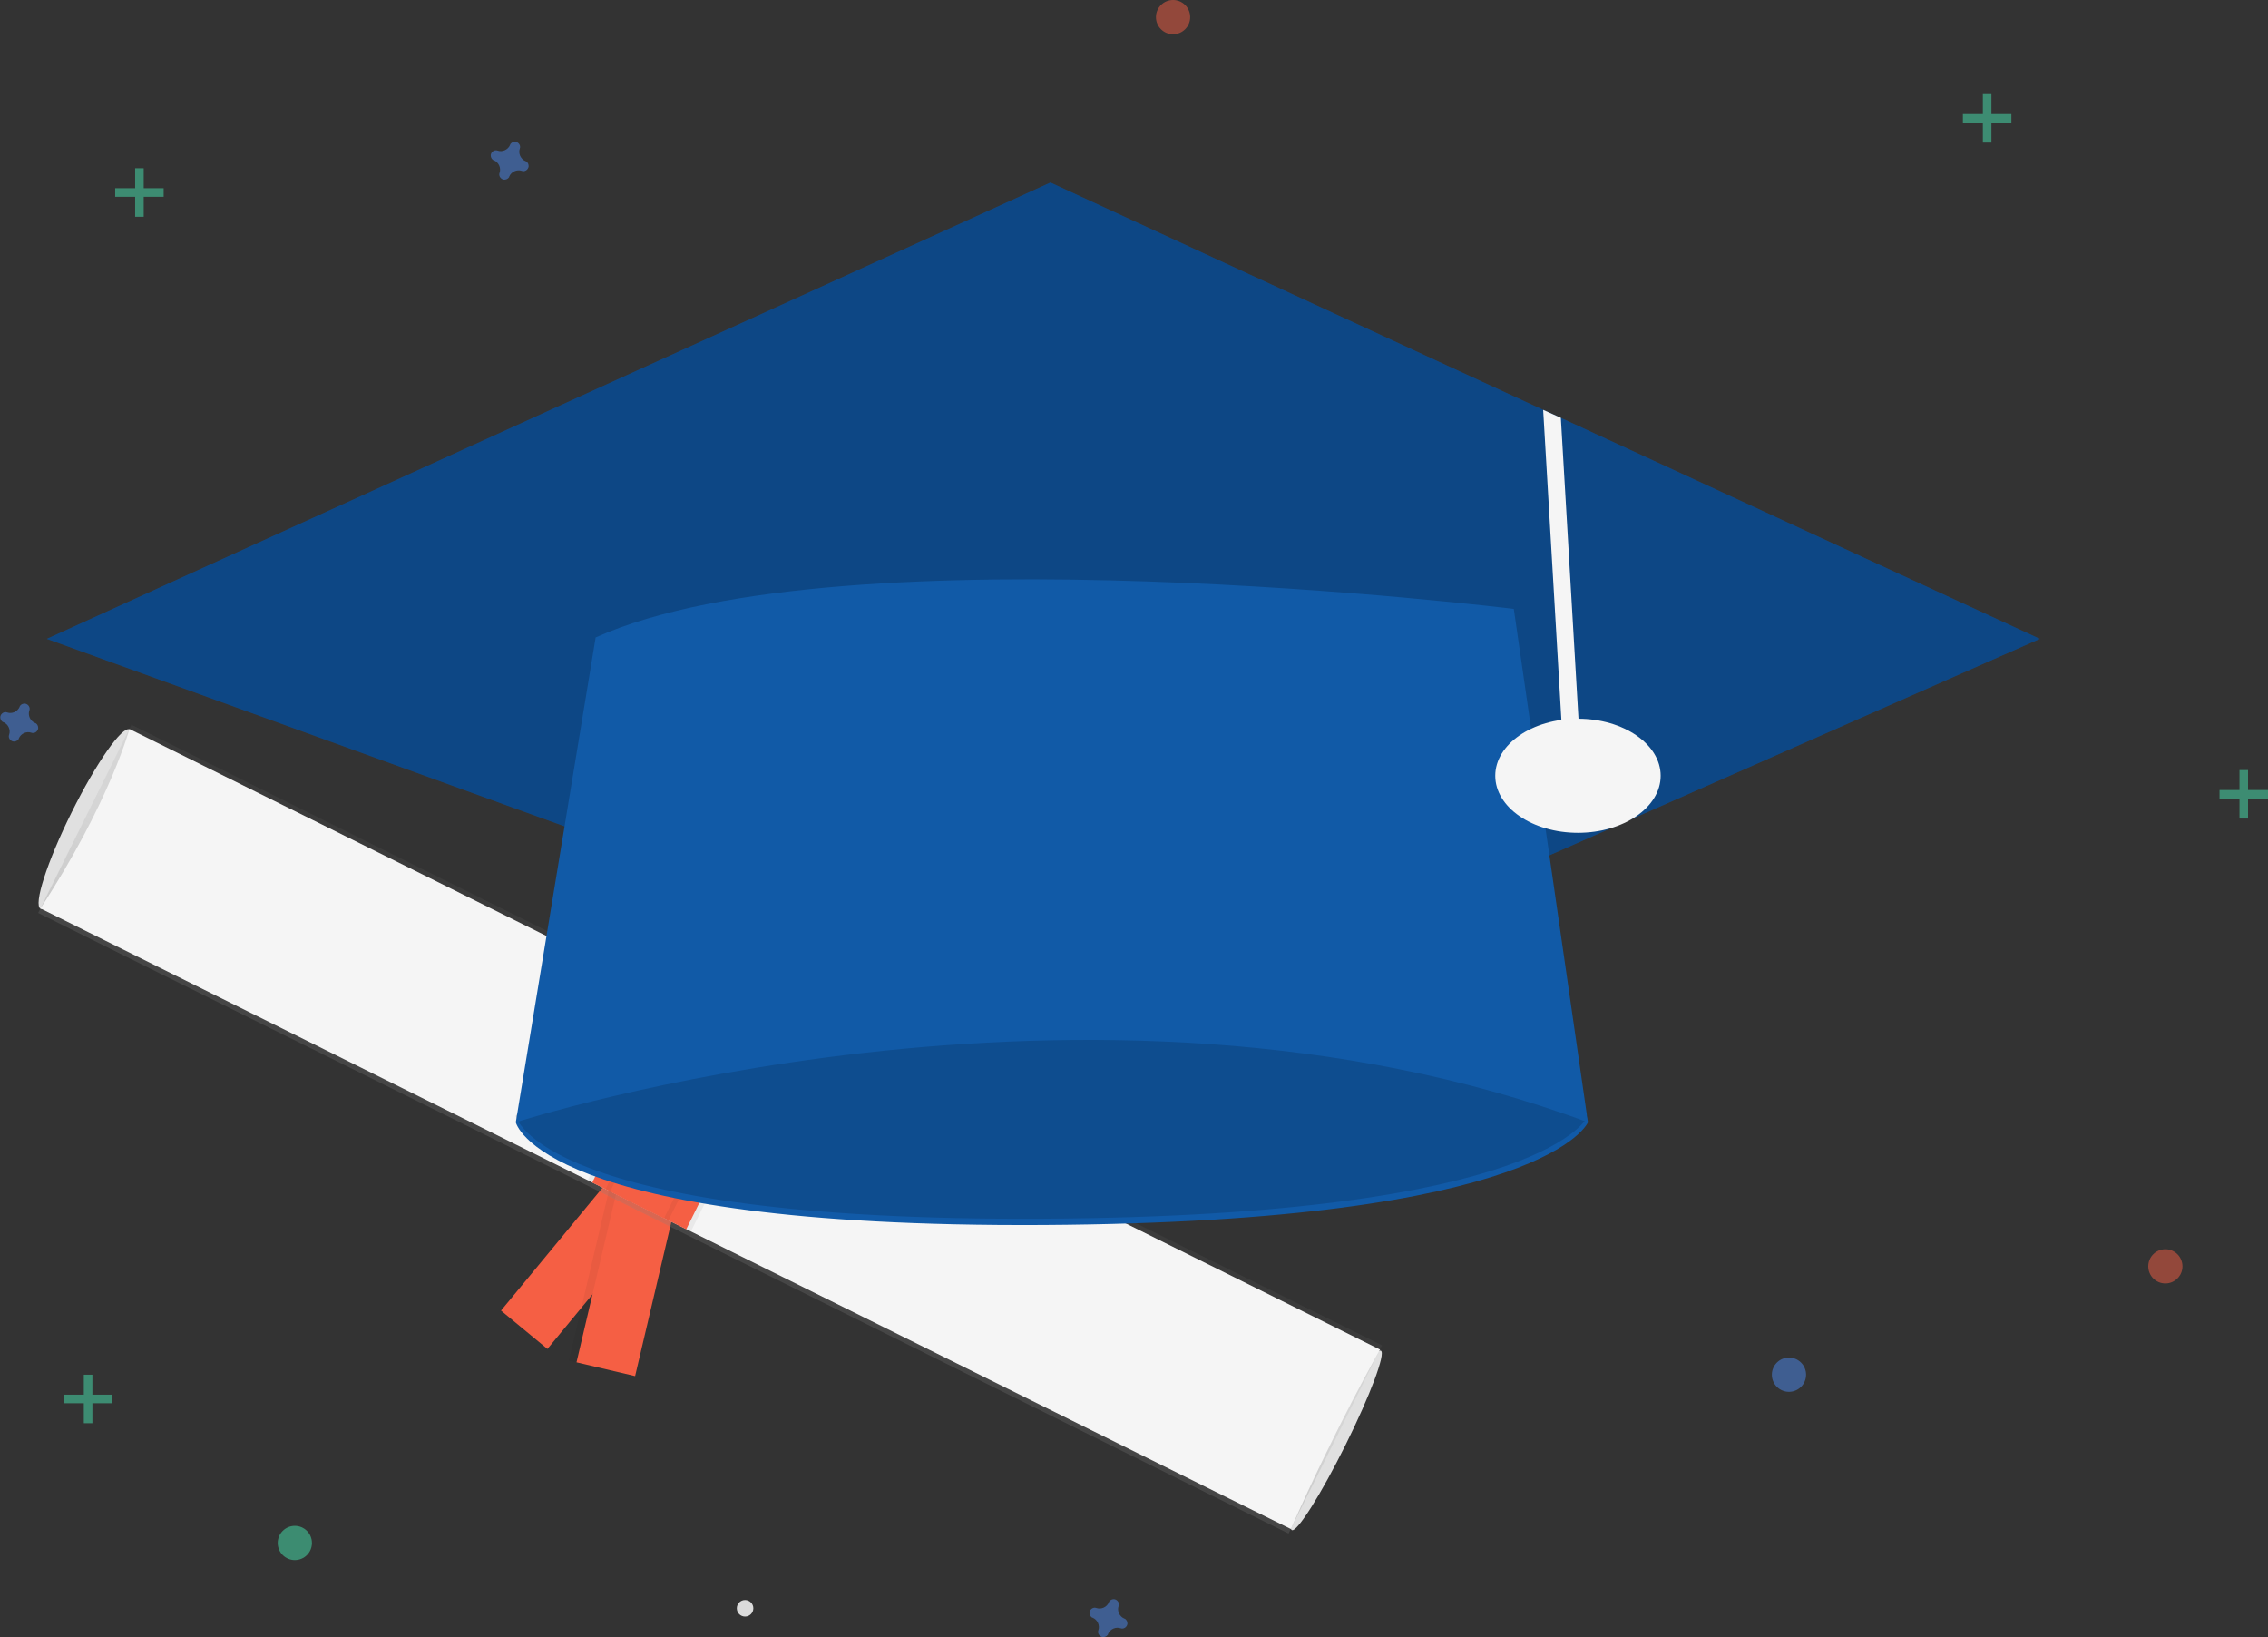 <?xml version="1.0" encoding="utf-8"?>
<!-- Generator: Adobe Illustrator 24.1.2, SVG Export Plug-In . SVG Version: 6.00 Build 0)  -->
<svg version="1.1" id="eb113788-f1f1-4c1f-be62-f1d0ea2e1eb6"
	 xmlns="http://www.w3.org/2000/svg" xmlns:xlink="http://www.w3.org/1999/xlink" x="0px" y="0px" viewBox="0 0 795.4 574"
	 style="enable-background:new 0 0 795.4 574;" xml:space="preserve">
<rect x="0" y="0" width="795.4" height="574" fill="#333333" stroke="none"/>
<style type="text/css">
	.st0{fill:#E0E0E0;}
	.st1{fill:#F55F44;}
	.st2{opacity:5.000000e-02;enable-background:new    ;}
	.st3{fill:url(#SVGID_1_);}
	.st4{fill:#F5F5F5;}
	.st5{fill:#DBDBDB;}
	.st6{opacity:0.5;}
	.st7{fill:#47E6B1;}
	.st8{opacity:0.5;fill:#4D8AF0;enable-background:new    ;}
	.st9{opacity:0.5;fill:#F55F44;enable-background:new    ;}
	.st10{opacity:0.5;fill:#47E6B1;enable-background:new    ;}
	.st11{fill:#115AA7;}
	.st12{opacity:0.15;fill:#010007;enable-background:new    ;}
	.st13{opacity:0.21;fill:#000007;enable-background:new    ;}
</style>
<ellipse transform="matrix(0.445 -0.896 0.896 0.445 -240.642 186.141)" class="st0" cx="29.8" cy="287.1" rx="35.1" ry="5.3"/>
<ellipse transform="matrix(0.445 -0.896 0.896 0.445 -192.123 699.953)" class="st0" cx="468.3" cy="504.9" rx="35.1" ry="3.6"/>
<rect x="171.1" y="428.5" transform="matrix(0.637 -0.771 0.771 0.637 -263.649 318.484)" class="st1" width="70.2" height="21.1"/>
<rect x="183.8" y="433.8" transform="matrix(0.229 -0.974 0.974 0.229 -265.075 556.732)" class="st2" width="70.2" height="23.7"/>
<rect x="185.1" y="435.5" transform="matrix(0.229 -0.974 0.974 0.229 -264.38 558.213)" class="st1" width="70.2" height="21.1"/>
<linearGradient id="SVGID_1_" gradientUnits="userSpaceOnUse" x1="-424.983" y1="-2121.121" x2="-424.983" y2="-2047.422" gradientTransform="matrix(0.896 0.445 0.445 -0.896 1556.12 -1282.304)">
	<stop  offset="0" style="stop-color:#808080;stop-opacity:0.25"/>
	<stop  offset="0.535" style="stop-color:#808080;stop-opacity:0.12"/>
	<stop  offset="1" style="stop-color:#808080;stop-opacity:0.1"/>
</linearGradient>
<polygon class="st3" points="13.4,320.1 46.1,254.1 484.7,471.7 451.9,537.7 "/>
<path class="st4" d="M452.7,536.1C444.1,532,7.9,315.4,14.2,318.5c24.2-37,31.2-62.9,31.2-62.9l438.6,217.6
	C483.9,473.2,468.5,500.3,452.7,536.1z"/>
<rect x="204.5" y="371" transform="matrix(0.445 -0.896 0.896 0.445 -217.335 431.963)" class="st2" width="70.2" height="40.4"/>
<rect x="204.5" y="372.8" transform="matrix(0.445 -0.896 0.896 0.445 -217.335 431.963)" class="st1" width="70.2" height="36.8"/>
<rect x="203.7" y="378.5" transform="matrix(0.445 -0.896 0.896 0.445 -217.423 431.042)" class="st2" width="70.2" height="24.6"/>
<rect x="203.7" y="380.3" transform="matrix(0.445 -0.896 0.896 0.445 -217.423 431.042)" class="st1" width="70.2" height="21.1"/>
<circle class="st5" cx="261.3" cy="563.9" r="2.9"/>
<g class="st6">
	<rect x="29.4" y="482" class="st7" width="3" height="17"/>
	<rect x="22.4" y="489" class="st7" width="17" height="3"/>
</g>
<g class="st6">
	<rect x="785.4" y="270" class="st7" width="3" height="17"/>
	<rect x="778.4" y="277" class="st7" width="17" height="3"/>
</g>
<g class="st6">
	<rect x="47.4" y="59" class="st7" width="3" height="17"/>
	<rect x="40.4" y="66" class="st7" width="17" height="3"/>
</g>
<g class="st6">
	<rect x="695.4" y="33" class="st7" width="3" height="17"/>
	<rect x="688.4" y="40" class="st7" width="17" height="3"/>
</g>
<path class="st8" d="M12.3,253.5c-1.7-0.7-2.6-2.7-2-4.4c0-0.1,0.1-0.3,0.1-0.4l0,0c0.1-1-0.7-1.9-1.7-2c-0.6,0-1.2,0.2-1.6,0.7l0,0
	c-0.1,0.1-0.2,0.2-0.2,0.4c-0.7,1.7-2.7,2.6-4.4,2c-0.1,0-0.3-0.1-0.4-0.1l0,0c-1-0.1-1.9,0.7-2,1.7c0,0.6,0.2,1.2,0.7,1.6l0,0
	c0.1,0.1,0.2,0.2,0.4,0.2c1.7,0.7,2.6,2.7,2,4.4c0,0.1-0.1,0.3-0.1,0.4l0,0c-0.1,1,0.7,1.9,1.7,2c0.6,0,1.2-0.2,1.6-0.7l0,0
	c0.1-0.1,0.2-0.2,0.2-0.4c0.7-1.7,2.7-2.6,4.4-2c0.1,0,0.3,0.1,0.4,0.1l0,0c1,0.1,1.9-0.7,2-1.7c0-0.6-0.2-1.2-0.7-1.6l0,0
	C12.5,253.6,12.4,253.5,12.3,253.5z"/>
<path class="st8" d="M184.3,56.5c-1.7-0.7-2.6-2.7-2-4.4c0-0.1,0.1-0.3,0.1-0.4l0,0c0.1-1-0.7-1.9-1.7-2c-0.6,0-1.2,0.2-1.6,0.7l0,0
	c-0.1,0.1-0.2,0.2-0.2,0.4c-0.7,1.7-2.7,2.6-4.4,2c-0.1,0-0.3-0.1-0.4-0.1l0,0c-1-0.1-1.9,0.7-2,1.7c0,0.6,0.2,1.2,0.7,1.6l0,0
	c0.1,0.1,0.2,0.2,0.4,0.2c1.7,0.7,2.6,2.7,2,4.4c0,0.1-0.1,0.3-0.1,0.4l0,0c-0.1,1,0.7,1.9,1.7,2c0.6,0,1.2-0.2,1.6-0.7l0,0
	c0.1-0.1,0.2-0.2,0.2-0.4c0.7-1.7,2.7-2.6,4.4-2c0.1,0,0.3,0.1,0.4,0.1l0,0c1,0.1,1.9-0.7,2-1.7c0-0.6-0.2-1.2-0.7-1.6l0,0
	C184.5,56.6,184.4,56.5,184.3,56.5z"/>
<path class="st8" d="M394.3,567.5c-1.7-0.7-2.6-2.7-2-4.4c0-0.1,0.1-0.3,0.1-0.4l0,0c0.1-1-0.7-1.9-1.7-2c-0.6,0-1.2,0.2-1.6,0.7
	l0,0c-0.1,0.1-0.2,0.2-0.2,0.4c-0.7,1.7-2.7,2.6-4.4,2c-0.1,0-0.3-0.1-0.4-0.1l0,0c-1-0.1-1.9,0.7-2,1.7c0,0.6,0.2,1.2,0.7,1.6l0,0
	c0.1,0.1,0.2,0.2,0.4,0.2c1.7,0.7,2.6,2.7,2,4.4c0,0.1-0.1,0.3-0.1,0.4l0,0c-0.1,1,0.7,1.9,1.7,2c0.6,0,1.2-0.2,1.6-0.7l0,0
	c0.1-0.1,0.2-0.2,0.2-0.4c0.7-1.7,2.7-2.6,4.4-2c0.1,0,0.3,0.1,0.4,0.1l0,0c1,0.1,1.9-0.7,2-1.7c0-0.6-0.2-1.2-0.7-1.6l0,0
	C394.5,567.6,394.4,567.5,394.3,567.5z"/>
<circle class="st9" cx="759.4" cy="444" r="6"/>
<circle class="st8" cx="627.4" cy="482" r="6"/>
<circle class="st10" cx="103.4" cy="541" r="6"/>
<circle class="st9" cx="411.4" cy="6" r="6"/>
<path class="st11" d="M204.9,357.5l-24,36c0,0,8,37,185,36s191-36,191-36l-33-48l-101-69L204.9,357.5z"/>
<path class="st12" d="M204.9,355.3l-24,36c0,0,8,37,185,36s191-36,191-36l-33-48l-101-69L204.9,355.3z"/>
<polygon class="st11" points="715.4,224 400.4,363 16.4,224 368.4,64 541.2,143.7 547.4,146.5 "/>
<polygon class="st13" points="715.4,224 400.4,363 16.4,224 368.4,64 541.2,143.7 547.4,146.5 "/>
<polygon class="st4" points="553.9,257.3 547.9,257.7 541.2,143.7 547.4,146.5 "/>
<path class="st11" d="M208.9,223.5l-28,170c0,0,201-65,376,0l-26-180C530.9,213.5,295.9,184.5,208.9,223.5z"/>
<ellipse class="st4" cx="553.4" cy="272" rx="29" ry="20"/>
</svg>
